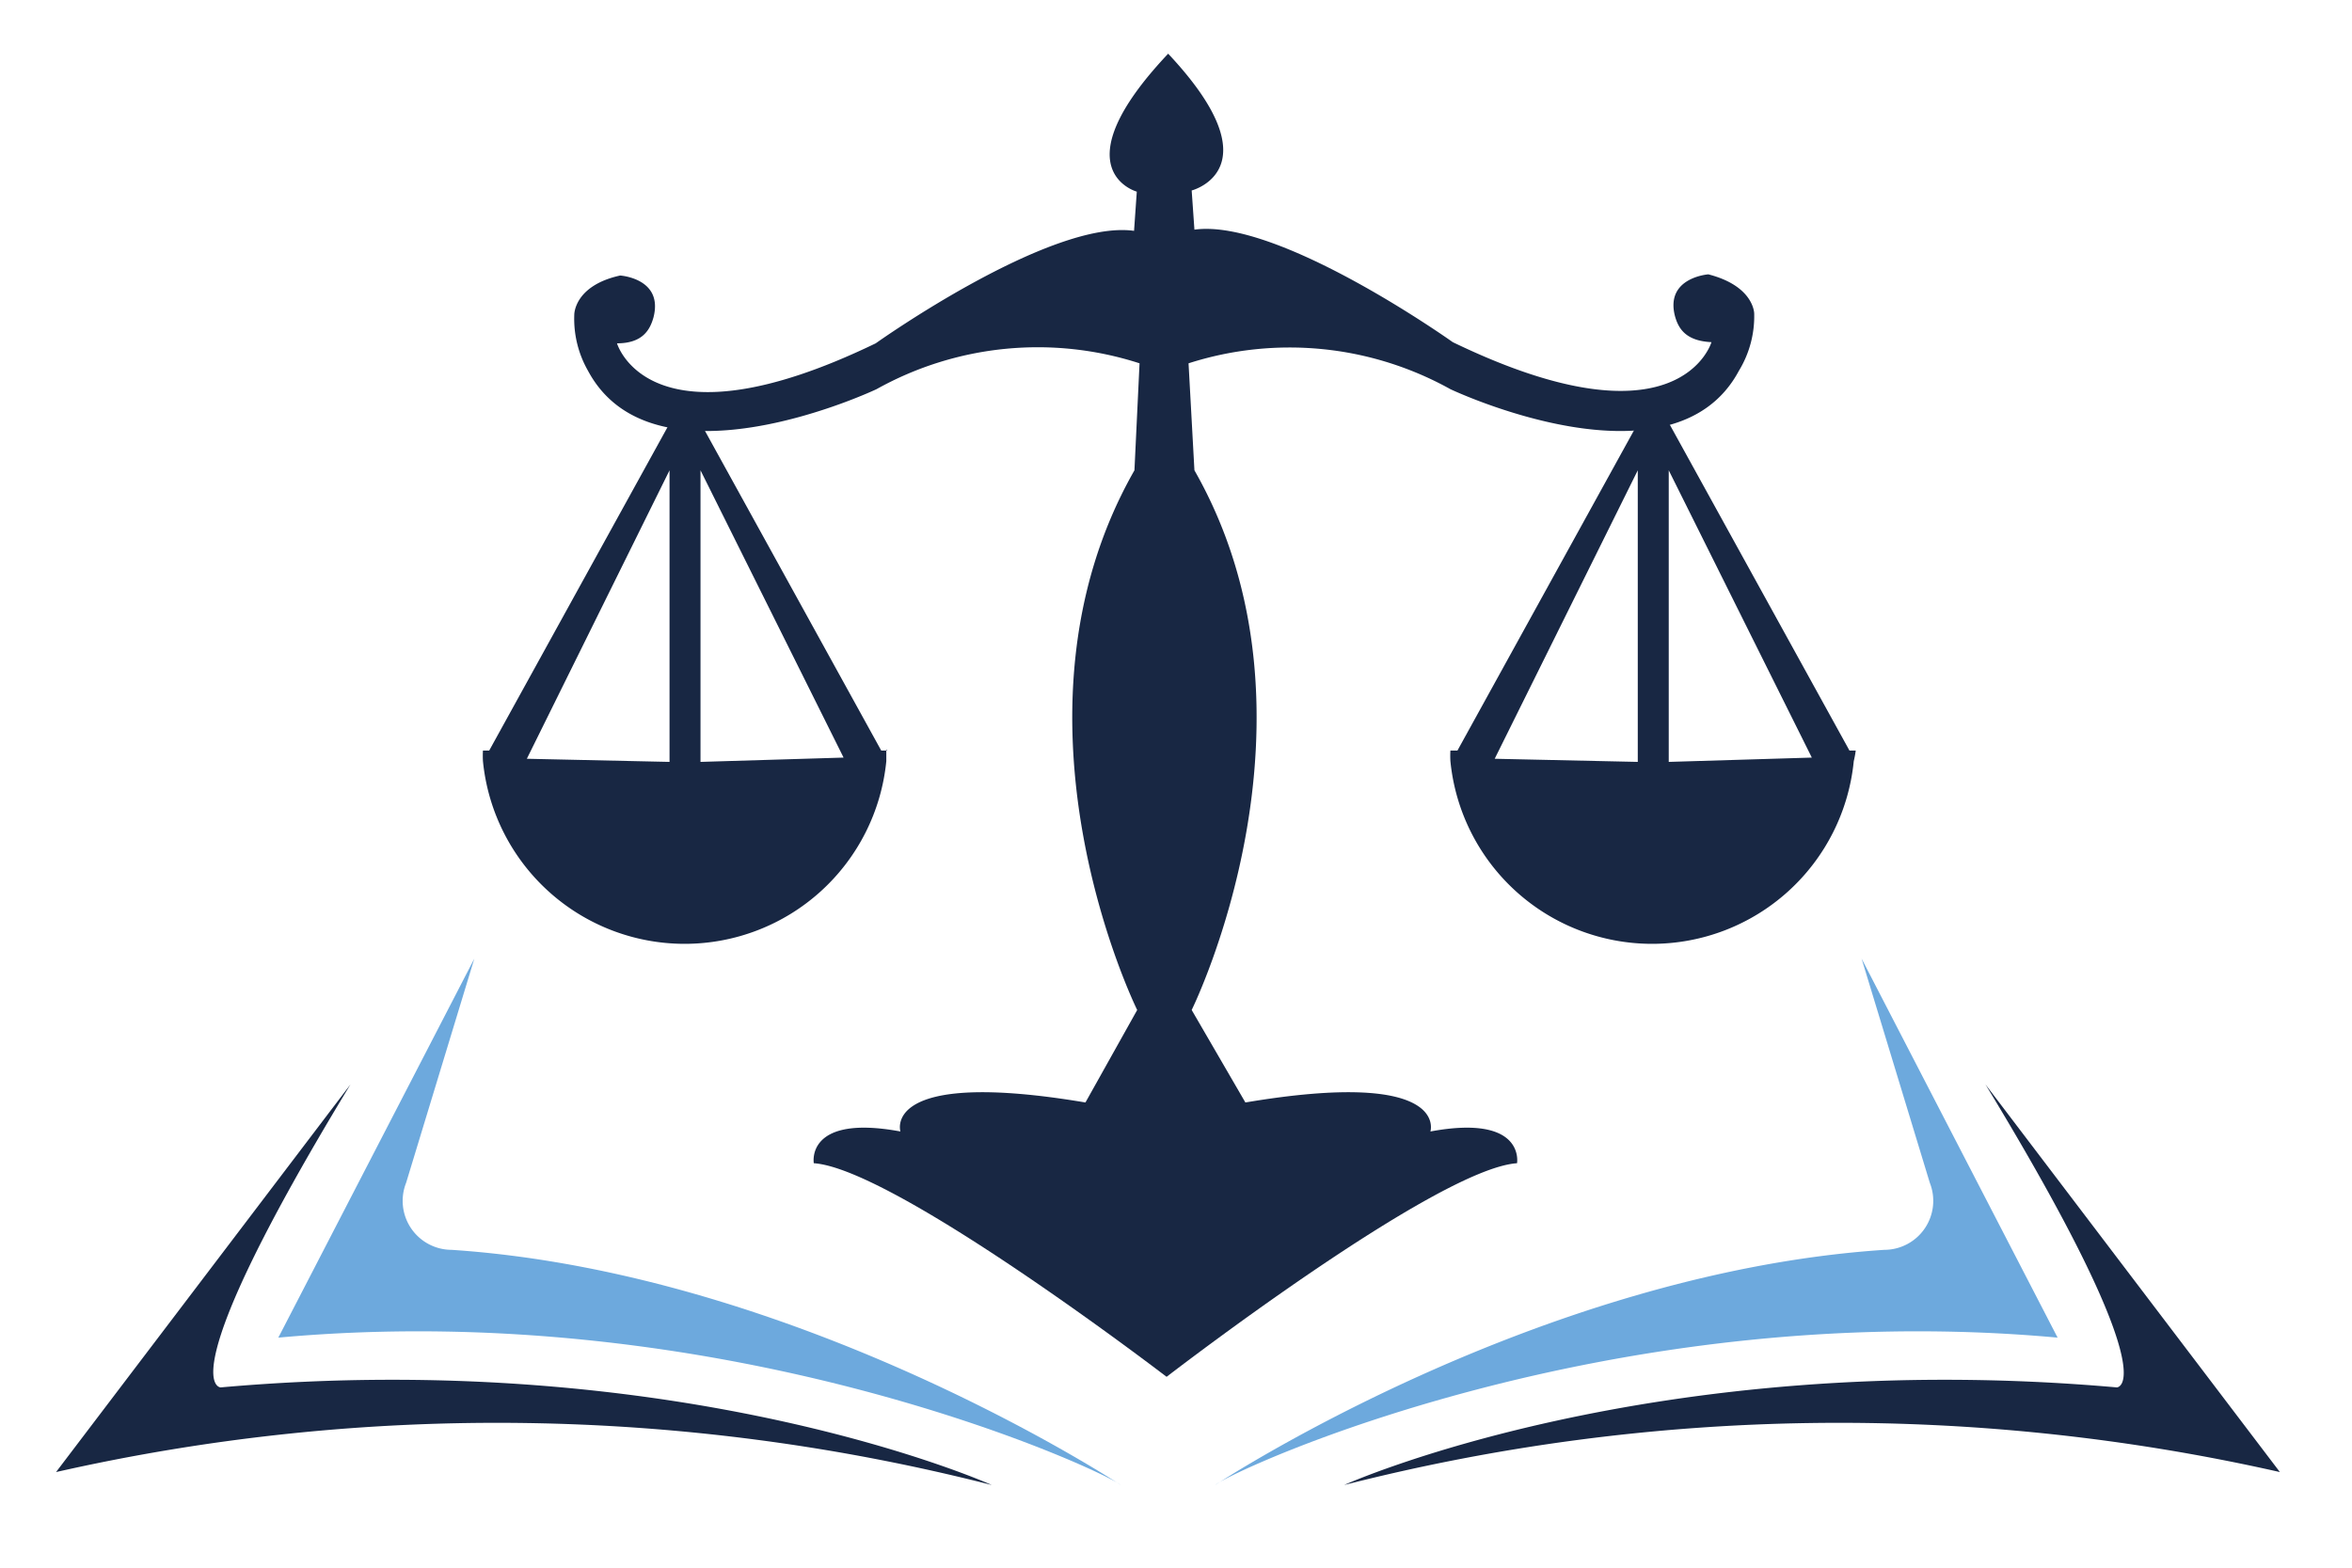 <svg id="Camada_1" data-name="Camada 1" xmlns="http://www.w3.org/2000/svg" viewBox="0 0 60 40"><defs><style>.cls-1{fill:#182743;}.cls-2{fill:#6da9dd;}</style></defs><title>Logo-svg</title><g id="advogados-associados-logo"><path class="cls-1" d="M44.75,8s0-.7-1.17-1c0,0-1.11.08-.85,1.07.09.32.28.63.93.66,0,0-.81,2.8-6.6,0,0,0-4.45-3.17-6.59-2.87l-.07-1s2.16-.55-.6-3.49v0l0,0,0,0v0C27,4.34,29,4.89,29,4.89l-.07,1c-2.14-.3-6.59,2.87-6.59,2.87-5.79,2.8-6.6,0-6.6,0,.65,0,.84-.34.93-.66.26-1-.85-1.07-.85-1.07-1.18.26-1.17,1-1.17,1A2.67,2.67,0,0,0,15,9.46c1.69,3.16,7.36.47,7.36.47a8.44,8.44,0,0,1,6.71-.66L28.94,12c-3.61,6.33.07,13.77.07,13.77l-1.32,2.36c-5.23-.88-4.72.74-4.72.74-2.43-.45-2.21.81-2.21.81,2.07.14,9,5.45,9,5.45s6.88-5.31,8.94-5.45c0,0,.22-1.26-2.21-.81,0,0,.51-1.62-4.72-.74L30.4,25.77s3.68-7.44.07-13.77l-.15-2.73A8.44,8.44,0,0,1,37,9.93s5.67,2.69,7.36-.47A2.67,2.67,0,0,0,44.75,8Z"/><path id="bandeija01" class="cls-1" d="M47.34,19.15h-.16l-5-9.07-5,9.07H37a2.44,2.44,0,0,0,0,.27v0h0a5.17,5.17,0,0,0,10.29,0h0v0A2.44,2.44,0,0,0,47.34,19.15Zm-5.56.29-3.65-.08L41.78,12Zm.79,0V12l3.65,7.33Z"/><path id="bandeija02" class="cls-1" d="M22.64,19.15h-.16l-5-9.07-5,9.07h-.16a2.44,2.44,0,0,0,0,.27v0h0a5.17,5.17,0,0,0,10.29,0h0v-.29Zm-5.56.29-3.64-.08L17.08,12Zm.79,0V12l3.65,7.33Z"/><path class="cls-1" d="M8.94,27.67,1.43,37.56a51,51,0,0,1,23.87.33S17.45,34.35,5.63,35.4C5.63,35.4,4.25,35.39,8.94,27.67Z"/><path class="cls-2" d="M12.1,24.46l-5,9.67c11.49-1.05,21,3.37,21.49,3.76,0,0-8.18-5.41-17.07-6a1.25,1.25,0,0,1-1.16-1.71Z"/><path class="cls-1" d="M50.65,27.67l7.51,9.89a51,51,0,0,0-23.87.33S42.14,34.35,54,35.4C54,35.4,55.34,35.39,50.65,27.67Z"/><path class="cls-2" d="M47.49,24.46l5,9.67C41,33.08,31.47,37.5,31,37.89c0,0,8.18-5.41,17.07-6a1.25,1.25,0,0,0,1.16-1.71Z"/></g></svg>